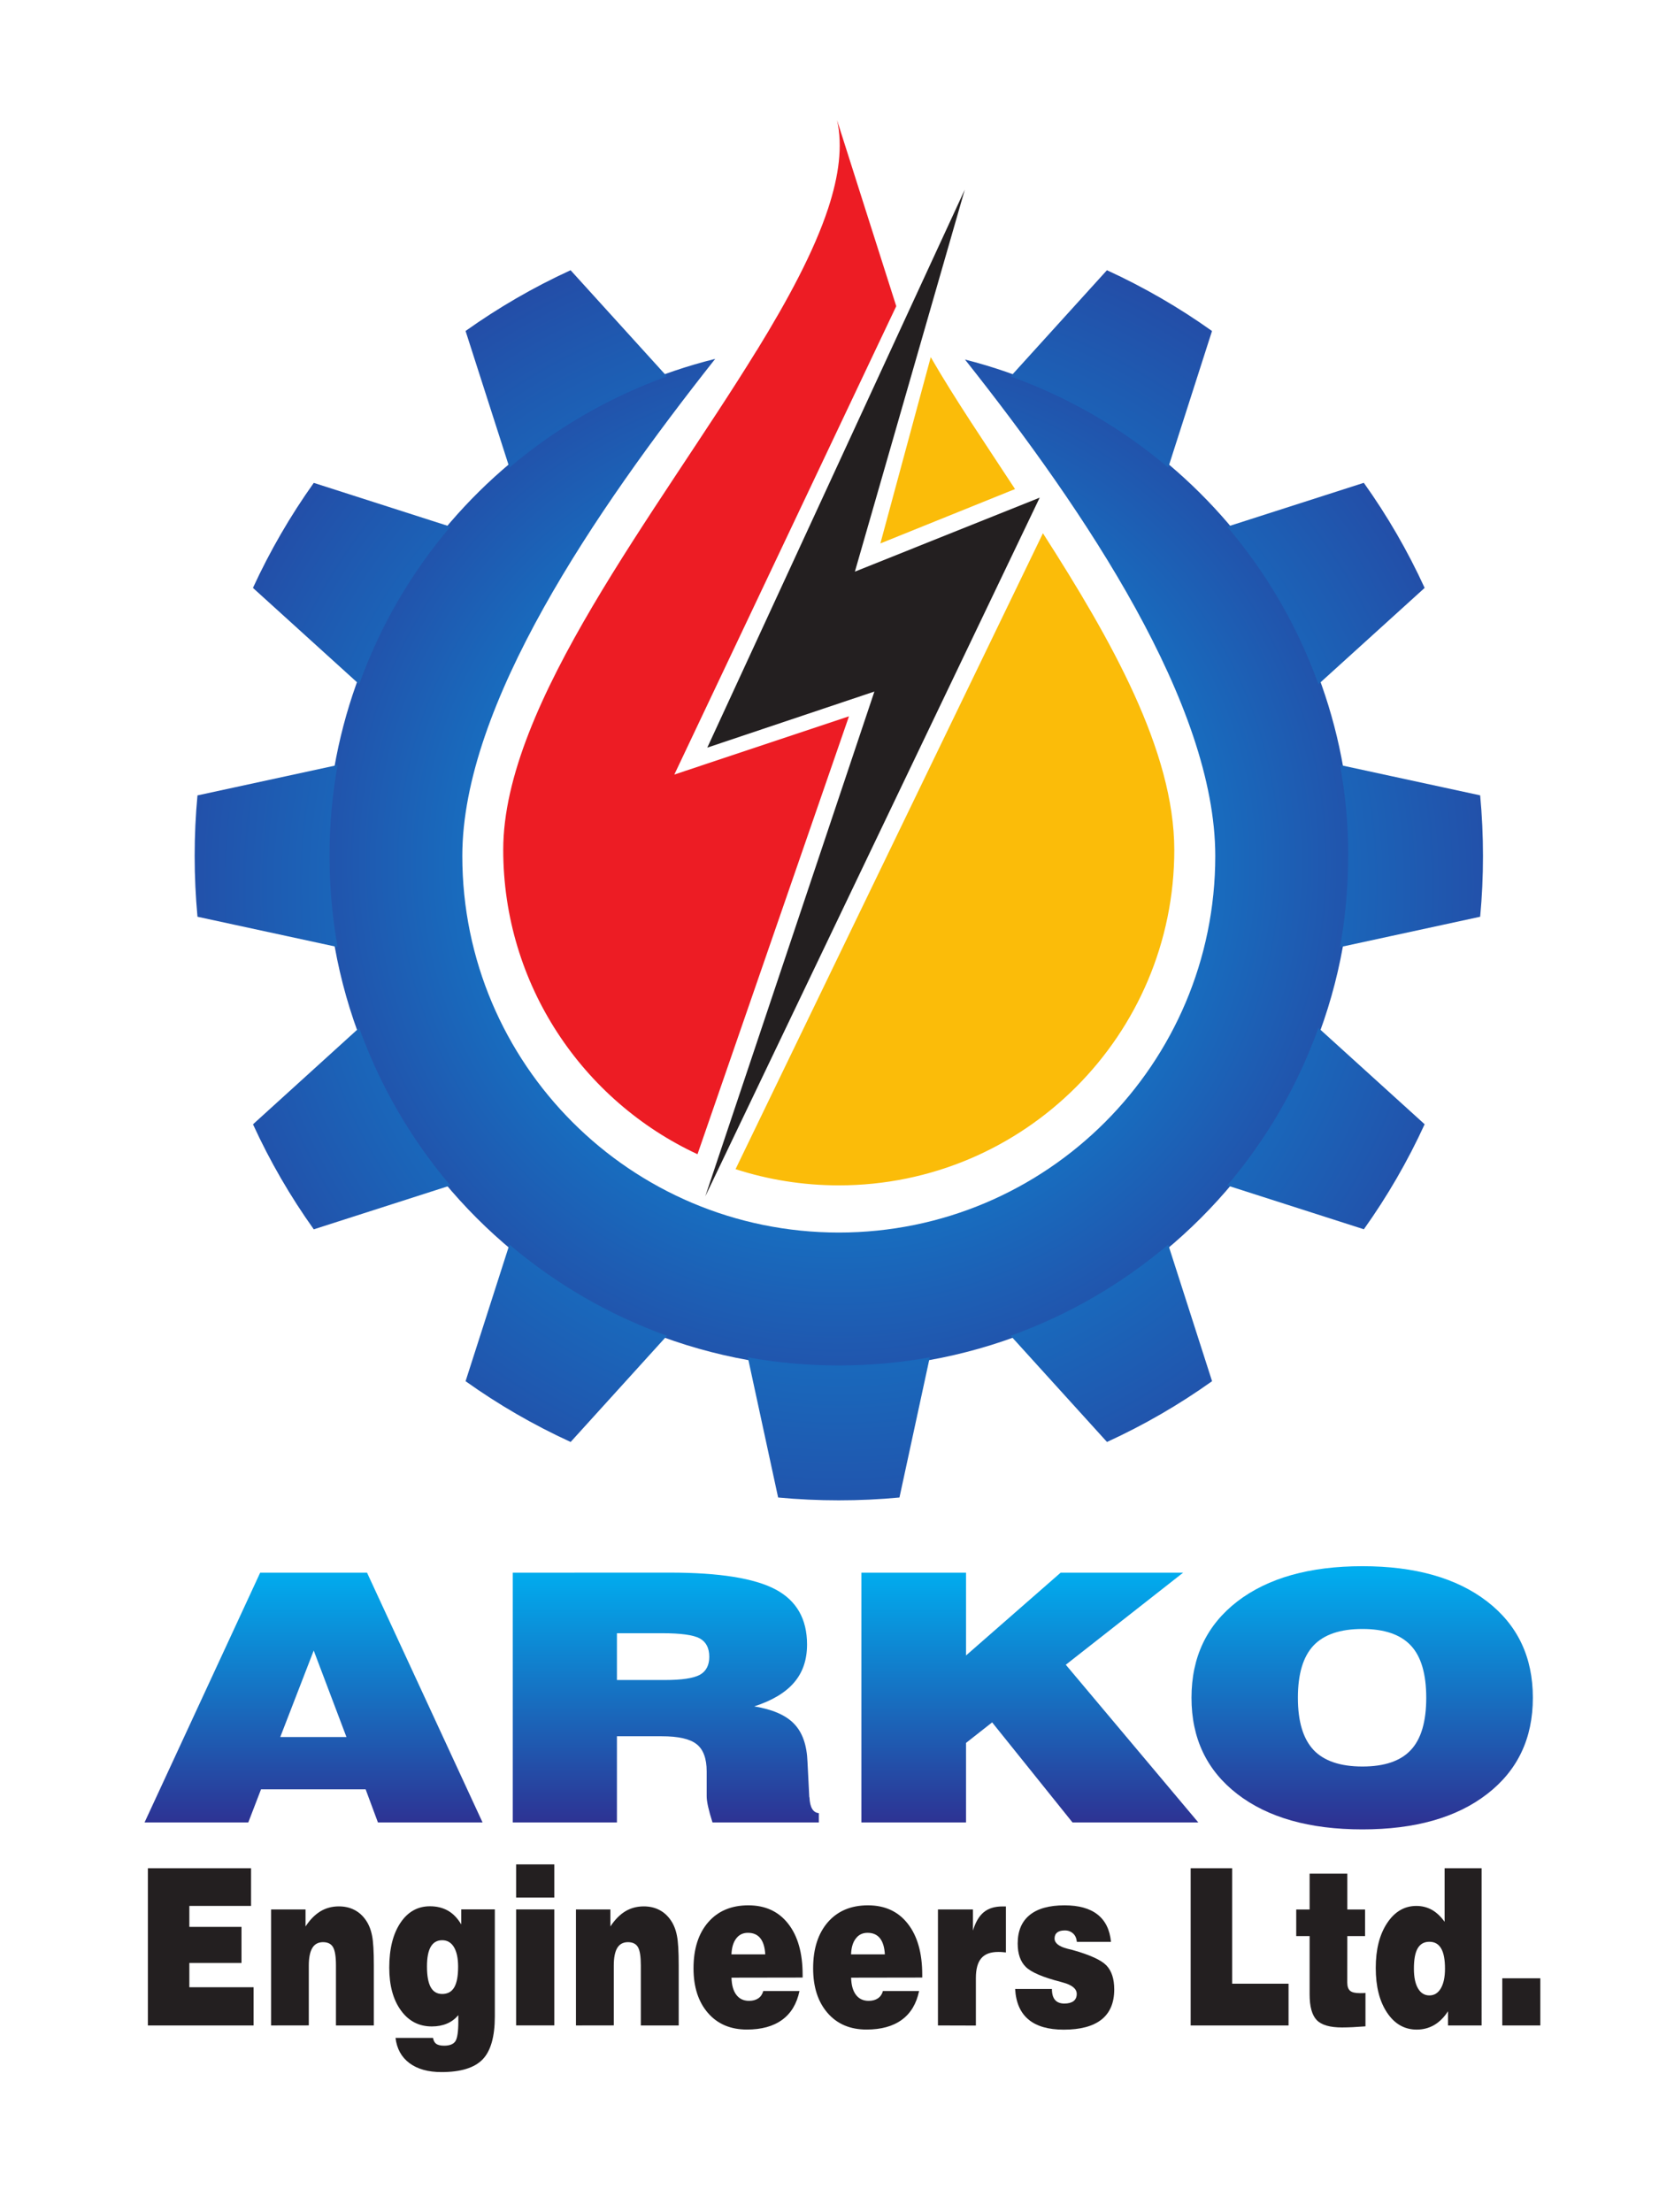 <?xml version="1.0" encoding="UTF-8" standalone="no"?>
<!-- Created with Inkscape (http://www.inkscape.org/) -->

<svg
   xmlns:dc="http://purl.org/dc/elements/1.1/"
   xmlns:cc="http://creativecommons.org/ns#"
   xmlns:rdf="http://www.w3.org/1999/02/22-rdf-syntax-ns#"
   xmlns:svg="http://www.w3.org/2000/svg"
   xmlns="http://www.w3.org/2000/svg"
   xmlns:sodipodi="http://sodipodi.sourceforge.net/DTD/sodipodi-0.dtd"
   xmlns:inkscape="http://www.inkscape.org/namespaces/inkscape"
   width="30mm"
   height="40mm"
   viewBox="0 0 30 40"
   version="1.1"
   id="svg3033"
   inkscape:version="0.92.3 (2405546, 2018-03-11)"
   sodipodi:docname="arko.svg"
   inkscape:export-filename="/home/shipu/Desktop/logos-msdbl/masudgroup.png"
   inkscape:export-xdpi="96"
   inkscape:export-ydpi="96">
  <defs
     id="defs3027">
    <clipPath
       clipPathUnits="userSpaceOnUse"
       id="clipPath660">
      <path
         d="m 185.345,508.313 c 4.223,9.378 4.258,18.372 0,27.695 v 0 c -4.258,-9.323 -4.223,-18.317 0,-27.695"
         id="path658"
         inkscape:connector-curvature="0" />
    </clipPath>
    <linearGradient
       x1="0"
       y1="0"
       x2="1"
       y2="0"
       gradientUnits="userSpaceOnUse"
       gradientTransform="matrix(-6.363,-6e-7,-6e-7,6.363,188.526,522.161)"
       spreadMethod="pad"
       id="linearGradient672">
      <stop
         style="stop-opacity:1;stop-color:#176fc1"
         offset="0"
         id="stop666" />
      <stop
         style="stop-opacity:1;stop-color:#66cef5"
         offset="0.79"
         id="stop668" />
      <stop
         style="stop-opacity:1;stop-color:#33bdf2"
         offset="1"
         id="stop670" />
    </linearGradient>
    <clipPath
       clipPathUnits="userSpaceOnUse"
       id="clipPath638">
      <path
         d="m 185.345,507.59 c 5.615,12.47 5.662,24.429 0,36.828 v 0 c -5.662,-12.399 -5.615,-24.358 0,-36.828"
         id="path636"
         inkscape:connector-curvature="0" />
    </clipPath>
    <linearGradient
       x1="0"
       y1="0"
       x2="1"
       y2="0"
       gradientUnits="userSpaceOnUse"
       gradientTransform="matrix(-1.6e-6,36.828,36.828,1.6e-6,185.345,507.59)"
       spreadMethod="pad"
       id="linearGradient650">
      <stop
         style="stop-opacity:1;stop-color:#0994dc"
         offset="0"
         id="stop644" />
      <stop
         style="stop-opacity:1;stop-color:#0994dc"
         offset="0.61"
         id="stop646" />
      <stop
         style="stop-opacity:1;stop-color:#ed1c24"
         offset="1"
         id="stop648" />
    </linearGradient>
    <clipPath
       clipPathUnits="userSpaceOnUse"
       id="clipPath614">
      <path
         d="m 185.345,506.867 c 8.078,17.943 8.146,35.149 0,52.988 v 0 c -8.147,-17.839 -8.079,-35.045 0,-52.988"
         id="path612"
         inkscape:connector-curvature="0" />
    </clipPath>
    <linearGradient
       x1="0"
       y1="0"
       x2="1"
       y2="0"
       gradientUnits="userSpaceOnUse"
       gradientTransform="matrix(-2.2e-6,50.868,50.868,2.2e-6,185.345,507.927)"
       spreadMethod="pad"
       id="linearGradient628">
      <stop
         style="stop-opacity:1;stop-color:#2056ae"
         offset="0"
         id="stop620" />
      <stop
         style="stop-opacity:1;stop-color:#2056ae"
         offset="0.45"
         id="stop622" />
      <stop
         style="stop-opacity:1;stop-color:#ed1c24"
         offset="0.79"
         id="stop624" />
      <stop
         style="stop-opacity:1;stop-color:#f47216"
         offset="1"
         id="stop626" />
    </linearGradient>
    <clipPath
       clipPathUnits="userSpaceOnUse"
       id="clipPath592">
      <path
         d="m 150.994,501.582 c 0,-12.499 10.137,-22.635 22.634,-22.635 v 0 c 8.036,0 15.096,4.191 19.112,10.505 v 0 16.208 h -12.148 -2.016 v -9.588 c 0.111,0.04 0.224,0.08 0.342,0.12 v 0 c 2.945,1.001 8.112,1.889 9.028,-3.728 v 0 c -0.029,-0.251 -0.063,-0.5 -0.105,-0.746 v 0 c -1.08,-6.298 -6.778,-11.104 -13.644,-11.104 v 0 c -7.637,0 -13.83,5.945 -13.83,13.274 v 0 c 0,7.329 6.193,13.274 13.83,13.274 v 0 c 0.052,0 0.104,-10e-4 0.156,-10e-4 v 0 17.043 c -0.241,0.007 -0.482,0.011 -0.725,0.011 v 0 c -12.497,0 -22.634,-10.136 -22.634,-22.633 m 27.582,-5.51 v -0.204 0.204 c 0,0 0,0 0,0"
         id="path590"
         inkscape:connector-curvature="0" />
    </clipPath>
    <linearGradient
       x1="0"
       y1="0"
       x2="1"
       y2="0"
       gradientUnits="userSpaceOnUse"
       gradientTransform="matrix(-41.747,-3.6e-6,-3.6e-6,41.747,192.741,501.581)"
       spreadMethod="pad"
       id="linearGradient604">
      <stop
         style="stop-opacity:1;stop-color:#176fc1"
         offset="0"
         id="stop598" />
      <stop
         style="stop-opacity:1;stop-color:#66cef5"
         offset="0.79"
         id="stop600" />
      <stop
         style="stop-opacity:1;stop-color:#33bdf2"
         offset="1"
         id="stop602" />
    </linearGradient>
    <linearGradient
       x1="0"
       y1="0"
       x2="1"
       y2="0"
       gradientUnits="userSpaceOnUse"
       gradientTransform="matrix(-2.1166666e-7,-4.63,4.63,-2.1166666e-7,24.632,290.022)"
       spreadMethod="pad"
       id="linearGradient882">
      <stop
         style="stop-opacity:1;stop-color:#2e3192"
         offset="0"
         id="stop878" />
      <stop
         style="stop-opacity:1;stop-color:#00adef"
         offset="1"
         id="stop880" />
    </linearGradient>
    <linearGradient
       x1="0"
       y1="0"
       x2="1"
       y2="0"
       gradientUnits="userSpaceOnUse"
       gradientTransform="matrix(-2.1166666e-7,-4.63,4.63,-2.1166666e-7,18.623,290.022)"
       spreadMethod="pad"
       id="linearGradient862">
      <stop
         style="stop-opacity:1;stop-color:#2e3192"
         offset="0"
         id="stop858" />
      <stop
         style="stop-opacity:1;stop-color:#00adef"
         offset="1"
         id="stop860" />
    </linearGradient>
    <linearGradient
       x1="0"
       y1="0"
       x2="1"
       y2="0"
       gradientUnits="userSpaceOnUse"
       gradientTransform="matrix(-2.1166666e-7,-4.63,4.63,-2.1166666e-7,12.039,290.022)"
       spreadMethod="pad"
       id="linearGradient842">
      <stop
         style="stop-opacity:1;stop-color:#2e3192"
         offset="0"
         id="stop838" />
      <stop
         style="stop-opacity:1;stop-color:#00adef"
         offset="1"
         id="stop840" />
    </linearGradient>
    <linearGradient
       x1="0"
       y1="0"
       x2="1"
       y2="0"
       gradientUnits="userSpaceOnUse"
       gradientTransform="matrix(-2.1166666e-7,-4.63,4.63,-2.1166666e-7,5.671,290.022)"
       spreadMethod="pad"
       id="linearGradient822">
      <stop
         style="stop-opacity:1;stop-color:#2e3192"
         offset="0"
         id="stop818" />
      <stop
         style="stop-opacity:1;stop-color:#00adef"
         offset="1"
         id="stop820" />
    </linearGradient>
    <radialGradient
       fx="0"
       fy="0"
       cx="0"
       cy="0"
       r="1"
       gradientUnits="userSpaceOnUse"
       gradientTransform="matrix(15.745,0,0,15.745,15.168,273.007)"
       spreadMethod="pad"
       id="radialGradient802">
      <stop
         style="stop-opacity:1;stop-color:#00adef"
         offset="0"
         id="stop798" />
      <stop
         style="stop-opacity:1;stop-color:#2e3192"
         offset="1"
         id="stop800" />
    </radialGradient>
    <radialGradient
       fx="0"
       fy="0"
       cx="0"
       cy="0"
       r="1"
       gradientUnits="userSpaceOnUse"
       gradientTransform="matrix(12.905,0,0,12.905,15.168,272.613)"
       spreadMethod="pad"
       id="radialGradient762">
      <stop
         style="stop-opacity:1;stop-color:#00adef"
         offset="0"
         id="stop758" />
      <stop
         style="stop-opacity:1;stop-color:#2e3192"
         offset="1"
         id="stop760" />
    </radialGradient>
  </defs>
  <sodipodi:namedview
     id="base"
     pagecolor="#ffffff"
     bordercolor="#666666"
     borderopacity="1.0"
     inkscape:pageopacity="0.0"
     inkscape:pageshadow="2"
     inkscape:zoom="1.979899"
     inkscape:cx="128.47425"
     inkscape:cy="139.22686"
     inkscape:document-units="mm"
     inkscape:current-layer="layer1"
     showgrid="false"
     inkscape:window-width="1879"
     inkscape:window-height="1059"
     inkscape:window-x="41"
     inkscape:window-y="21"
     inkscape:window-maximized="1" />
  <g
     inkscape:label="Layer 1"
     inkscape:groupmode="layer"
     id="layer1"
     transform="translate(0,-257)">
    <path
       d="m 12.79,270.518 3.022,-1.014 -3.058,9.127 6.047,-12.633 -3.342,1.338 1.987,-6.906 z"
       style="fill:#231f20;fill-opacity:1;fill-rule:evenodd;stroke:none;stroke-width:0.353"
       id="path744"
       inkscape:connector-curvature="0" />
    <path
       d="m 5.908,272.477 c 0,5.113 4.147,9.26 9.26,9.26 v 0 c 5.112,0 9.26,-4.147 9.26,-9.26 v 0 c 0,-4.325 -2.968,-7.959 -6.978,-8.976 v 0 c 2.19,2.761 4.526,6.246 4.526,8.976 v 0 c 0,3.76 -3.049,6.809 -6.808,6.809 v 0 c -3.76,0 -6.808,-3.049 -6.808,-6.809 v 0 c 0,-2.73 2.394,-6.23 4.573,-8.988 v 0 c -4.034,1 -7.025,4.646 -7.025,8.988"
       style="fill:url(#radialGradient762);stroke:none;stroke-width:0.353"
       id="path764"
       inkscape:connector-curvature="0" />
    <path
       d="m 13.686,263.335 c 0.566,-0.921 1.034,-1.791 1.29,-2.568 0.194,-0.591 0.265,-1.128 0.161,-1.593 l 0.509,1.601 0.561,1.761 -0.335,0.706 -3.678,7.763 3.158,-1.053 -2.739,7.918 c -2.074,-0.964 -3.513,-3.067 -3.513,-5.505 0,-2.64 2.783,-6.097 4.585,-9.031 m 1.29,-2.568 0.192,-0.002 c -0.064,0 -0.128,7e-4 -0.192,0.002"
       style="fill:#ed1c24;fill-opacity:1;fill-rule:evenodd;stroke:none;stroke-width:0.353"
       id="path776"
       inkscape:connector-curvature="0" />
    <path
       d="m 16.831,263.457 -0.911,3.369 2.435,-0.983 c -0.544,-0.832 -1.083,-1.62 -1.524,-2.385"
       style="fill:#fbbc09;fill-opacity:1;fill-rule:evenodd;stroke:none;stroke-width:0.353"
       id="path780"
       inkscape:connector-curvature="0" />
    <path
       d="m 18.86,266.641 -5.559,11.499 c 0.588,0.19 1.216,0.293 1.867,0.293 3.35,0 6.067,-2.717 6.067,-6.067 -0.003,-1.792 -1.138,-3.794 -2.376,-5.725"
       style="fill:#fbbc09;fill-opacity:1;fill-rule:evenodd;stroke:none;stroke-width:0.353"
       id="path784"
       inkscape:connector-curvature="0" />
    <path
       d="m 18.275,263.807 c 1.052,0.377 2.014,0.94 2.85,1.648 v 0 l 0.792,-2.47 c -0.594,-0.423 -1.23,-0.792 -1.9,-1.099 v 0 z m -9.856,-0.822 0.793,2.47 c 0.835,-0.708 1.798,-1.271 2.849,-1.648 v 0 l -1.743,-1.921 c -0.67,0.307 -1.305,0.676 -1.9,1.099 m 13.774,3.538 c 0.709,0.835 1.272,1.798 1.649,2.849 v 0 l 1.921,-1.742 c -0.307,-0.67 -0.676,-1.306 -1.1,-1.9 v 0 z m -17.618,1.107 1.921,1.742 c 0.377,-1.051 0.94,-2.014 1.649,-2.849 v 0 l -2.47,-0.792 c -0.423,0.594 -0.792,1.23 -1.1,1.899 m 19.805,4.85 c 0,0.561 -0.05,1.111 -0.147,1.645 v 0 l 2.534,-0.549 c 0.034,-0.361 0.051,-0.727 0.051,-1.096 v 0 c 0,-0.37 -0.017,-0.737 -0.051,-1.099 v 0 l -2.533,-0.548 c 0.096,0.534 0.147,1.084 0.147,1.646 M 3.571,271.382 c -0.034,0.361 -0.051,0.727 -0.051,1.097 v 0 c 0,0.37 0.018,0.736 0.051,1.097 v 0 l 2.534,0.548 c -0.096,-0.534 -0.146,-1.084 -0.146,-1.645 v 0 c 0,-0.562 0.05,-1.112 0.146,-1.646 v 0 z m 18.622,7.053 2.47,0.792 c 0.423,-0.594 0.792,-1.229 1.099,-1.899 v 0 l -1.921,-1.742 c -0.377,1.051 -0.939,2.014 -1.649,2.849 M 4.575,277.329 c 0.307,0.67 0.676,1.306 1.099,1.899 v 0 l 2.47,-0.793 c -0.709,-0.835 -1.271,-1.798 -1.649,-2.849 v 0 z m 13.701,3.823 1.742,1.921 c 0.67,-0.307 1.306,-0.676 1.9,-1.099 v 0 l -0.793,-2.47 c -0.835,0.708 -1.798,1.271 -2.849,1.648 m -9.857,0.822 c 0.594,0.424 1.23,0.792 1.9,1.099 v 0 l 1.742,-1.921 c -1.051,-0.377 -2.014,-0.939 -2.849,-1.648 v 0 z m 6.749,-0.284 c -0.562,0 -1.112,-0.05 -1.645,-0.147 v 0 l 0.548,2.534 c 0.361,0.034 0.727,0.051 1.097,0.051 v 0 c 0.37,0 0.737,-0.017 1.097,-0.051 v 0 l 0.548,-2.534 c -0.534,0.097 -1.084,0.147 -1.645,0.147"
       style="fill:url(#radialGradient802);stroke:none;stroke-width:0.353"
       id="path804"
       inkscape:connector-curvature="0" />
    <path
       d="m 4.705,285.436 -2.091,4.516 h 1.876 l 0.23,-0.598 h 1.892 l 0.222,0.598 h 1.892 l -2.089,-4.516 z m 0.968,1.408 0.592,1.564 H 5.068 Z"
       style="fill:url(#linearGradient822);stroke:none;stroke-width:0.353"
       id="path824"
       inkscape:connector-curvature="0" />
    <path
       d="m 9.272,285.436 v 4.516 h 1.884 v -1.558 h 0.811 c 0.299,0 0.508,0.047 0.63,0.143 v 0 c 0.121,0.095 0.182,0.26 0.182,0.492 v 0 0.451 c 0,0.045 0.008,0.108 0.026,0.188 v 0 c 0.018,0.081 0.044,0.175 0.079,0.284 v 0 h 1.923 v -0.168 c -0.104,-0.009 -0.161,-0.103 -0.169,-0.283 v 0 c -0.003,-0.005 -0.004,-0.011 -0.004,-0.015 v 0 l -0.032,-0.629 c -0.011,-0.302 -0.091,-0.532 -0.242,-0.688 v 0 c -0.15,-0.157 -0.391,-0.261 -0.721,-0.315 v 0 c 0.325,-0.105 0.566,-0.25 0.721,-0.432 v 0 c 0.156,-0.182 0.234,-0.41 0.234,-0.687 v 0 c 0,-0.462 -0.19,-0.794 -0.57,-0.996 v 0 c -0.381,-0.202 -1.016,-0.304 -1.907,-0.304 v 0 z m 1.884,1.095 h 0.819 c 0.336,0 0.562,0.031 0.678,0.093 v 0 c 0.115,0.063 0.173,0.174 0.173,0.333 v 0 c 0,0.155 -0.058,0.264 -0.173,0.327 v 0 c -0.116,0.062 -0.325,0.093 -0.63,0.093 v 0 h -0.867 z"
       style="fill:url(#linearGradient842);stroke:none;stroke-width:0.353"
       id="path844"
       inkscape:connector-curvature="0" />
    <path
       d="m 19.18,285.436 -1.711,1.497 v -1.497 h -1.892 v 4.516 h 1.892 v -1.438 l 0.472,-0.371 1.453,1.809 h 2.275 l -2.396,-2.851 2.122,-1.665 z"
       style="fill:url(#linearGradient862);stroke:none;stroke-width:0.353"
       id="path864"
       inkscape:connector-curvature="0" />
    <path
       d="m 22.375,285.956 c -0.552,0.426 -0.829,1.006 -0.829,1.742 v 0 c 0,0.735 0.277,1.315 0.829,1.741 v 0 c 0.552,0.426 1.307,0.639 2.262,0.639 v 0 c 0.951,0 1.703,-0.213 2.254,-0.639 v 0 c 0.552,-0.426 0.828,-1.006 0.828,-1.741 v 0 c 0,-0.736 -0.276,-1.316 -0.828,-1.742 v 0 c -0.551,-0.424 -1.302,-0.637 -2.254,-0.637 v 0 c -0.955,0 -1.709,0.213 -2.262,0.637 m 1.377,2.684 c -0.188,-0.201 -0.282,-0.514 -0.282,-0.942 v 0 c 0,-0.429 0.094,-0.743 0.282,-0.944 v 0 c 0.189,-0.2 0.484,-0.3 0.885,-0.3 v 0 c 0.398,0 0.689,0.1 0.876,0.3 v 0 c 0.186,0.199 0.278,0.514 0.278,0.945 v 0 c 0,0.43 -0.092,0.744 -0.278,0.943 v 0 c -0.186,0.2 -0.478,0.299 -0.876,0.299 v 0 c -0.401,0 -0.696,-0.101 -0.885,-0.3"
       style="fill:url(#linearGradient882);stroke:none;stroke-width:0.353"
       id="path884"
       inkscape:connector-curvature="0" />
    <path
       d="m 2.674,293.623 v -2.842 h 1.866 v 0.681 H 3.424 v 0.379 h 0.943 v 0.652 H 3.424 v 0.439 h 1.162 v 0.691 z"
       style="fill:#231f20;fill-opacity:1;fill-rule:nonzero;stroke:none;stroke-width:0.353"
       id="path896"
       inkscape:connector-curvature="0" />
    <path
       d="m 4.902,293.623 v -2.097 h 0.623 v 0.307 c 0.08,-0.122 0.17,-0.213 0.268,-0.273 0.099,-0.06 0.211,-0.09 0.335,-0.09 0.104,0 0.198,0.021 0.281,0.064 0.082,0.042 0.152,0.105 0.209,0.189 0.052,0.076 0.089,0.168 0.11,0.277 0.022,0.109 0.032,0.286 0.032,0.533 v 1.09 h -0.685 v -1.087 c 0,-0.159 -0.018,-0.269 -0.053,-0.329 -0.035,-0.06 -0.095,-0.09 -0.181,-0.09 -0.086,0 -0.151,0.035 -0.193,0.104 -0.042,0.07 -0.064,0.176 -0.064,0.319 v 1.082 z"
       style="fill:#231f20;fill-opacity:1;fill-rule:nonzero;stroke:none;stroke-width:0.353"
       id="path900"
       inkscape:connector-curvature="0" />
    <path
       d="m 7.151,293.848 h 0.679 c 0.009,0.05 0.028,0.086 0.059,0.108 0.031,0.022 0.079,0.033 0.142,0.033 0.1,0 0.168,-0.027 0.204,-0.081 0.035,-0.054 0.053,-0.173 0.053,-0.357 v -0.114 c -0.058,0.068 -0.127,0.12 -0.207,0.153 -0.08,0.034 -0.171,0.051 -0.273,0.051 -0.233,0 -0.419,-0.097 -0.559,-0.291 -0.14,-0.193 -0.21,-0.451 -0.21,-0.772 0,-0.339 0.067,-0.608 0.201,-0.809 0.134,-0.201 0.312,-0.301 0.535,-0.301 0.124,0 0.233,0.027 0.326,0.08 0.093,0.053 0.173,0.136 0.24,0.248 v -0.272 h 0.607 v 1.935 c 0,0.365 -0.073,0.624 -0.22,0.777 -0.147,0.153 -0.395,0.23 -0.744,0.23 -0.242,0 -0.435,-0.054 -0.58,-0.162 -0.145,-0.108 -0.229,-0.261 -0.252,-0.458 m 0.569,-1.289 c 0,0.169 0.023,0.294 0.068,0.375 0.046,0.082 0.115,0.122 0.207,0.122 0.098,0 0.171,-0.04 0.218,-0.12 0.047,-0.08 0.07,-0.204 0.07,-0.374 0,-0.151 -0.025,-0.269 -0.075,-0.353 -0.05,-0.083 -0.121,-0.125 -0.213,-0.125 -0.093,0 -0.162,0.04 -0.207,0.119 -0.046,0.079 -0.068,0.198 -0.068,0.356"
       style="fill:#231f20;fill-opacity:1;fill-rule:nonzero;stroke:none;stroke-width:0.353"
       id="path904"
       inkscape:connector-curvature="0" />
    <path
       d="m 9.333,291.525 h 0.691 v 2.097 H 9.333 Z m 0,-0.814 h 0.691 v 0.6 H 9.333 Z"
       style="fill:#231f20;fill-opacity:1;fill-rule:nonzero;stroke:none;stroke-width:0.353"
       id="path906"
       inkscape:connector-curvature="0" />
    <path
       d="m 10.415,293.623 v -2.097 h 0.623 v 0.307 c 0.08,-0.122 0.17,-0.213 0.268,-0.273 0.099,-0.06 0.211,-0.09 0.335,-0.09 0.104,0 0.198,0.021 0.281,0.064 0.082,0.042 0.152,0.105 0.209,0.189 0.052,0.076 0.089,0.168 0.11,0.277 0.022,0.109 0.032,0.286 0.032,0.533 v 1.09 h -0.685 v -1.087 c 0,-0.159 -0.017,-0.269 -0.052,-0.329 -0.035,-0.06 -0.095,-0.09 -0.181,-0.09 -0.086,0 -0.151,0.035 -0.193,0.104 -0.042,0.07 -0.063,0.176 -0.063,0.319 v 1.082 z"
       style="fill:#231f20;fill-opacity:1;fill-rule:nonzero;stroke:none;stroke-width:0.353"
       id="path910"
       inkscape:connector-curvature="0" />
    <path
       d="m 13.801,293.001 h 0.656 c -0.048,0.229 -0.152,0.403 -0.313,0.52 -0.161,0.118 -0.374,0.176 -0.638,0.176 -0.296,0 -0.531,-0.1 -0.704,-0.3 -0.174,-0.2 -0.261,-0.469 -0.261,-0.807 0,-0.352 0.089,-0.63 0.266,-0.834 0.177,-0.203 0.419,-0.305 0.725,-0.305 0.307,0 0.547,0.11 0.721,0.333 0.174,0.222 0.261,0.529 0.261,0.923 v 0.05 l -1.286,0.002 c 0.003,0.134 0.032,0.237 0.087,0.31 0.055,0.073 0.132,0.109 0.23,0.109 0.067,0 0.122,-0.015 0.167,-0.045 0.044,-0.03 0.074,-0.074 0.09,-0.131 m -0.574,-0.664 h 0.61 c -0.007,-0.13 -0.037,-0.227 -0.089,-0.292 -0.052,-0.065 -0.126,-0.098 -0.224,-0.098 -0.09,0 -0.161,0.034 -0.213,0.104 -0.052,0.068 -0.08,0.164 -0.085,0.286"
       style="fill:#231f20;fill-opacity:1;fill-rule:nonzero;stroke:none;stroke-width:0.353"
       id="path914"
       inkscape:connector-curvature="0" />
    <path
       d="m 15.963,293.001 h 0.657 c -0.048,0.229 -0.152,0.403 -0.313,0.52 -0.161,0.118 -0.374,0.176 -0.638,0.176 -0.296,0 -0.531,-0.1 -0.704,-0.3 -0.174,-0.2 -0.261,-0.469 -0.261,-0.807 0,-0.352 0.089,-0.63 0.266,-0.834 0.177,-0.203 0.419,-0.305 0.725,-0.305 0.307,0 0.547,0.11 0.721,0.333 0.174,0.222 0.261,0.529 0.261,0.923 v 0.05 l -1.286,0.002 c 0.003,0.134 0.032,0.237 0.087,0.31 0.055,0.073 0.132,0.109 0.23,0.109 0.067,0 0.122,-0.015 0.167,-0.045 0.044,-0.03 0.075,-0.074 0.09,-0.131 m -0.574,-0.664 h 0.61 c -0.007,-0.13 -0.037,-0.227 -0.089,-0.292 -0.052,-0.065 -0.126,-0.098 -0.224,-0.098 -0.09,0 -0.161,0.034 -0.213,0.104 -0.053,0.068 -0.081,0.164 -0.085,0.286"
       style="fill:#231f20;fill-opacity:1;fill-rule:nonzero;stroke:none;stroke-width:0.353"
       id="path918"
       inkscape:connector-curvature="0" />
    <path
       d="m 16.961,293.623 v -2.097 h 0.633 v 0.382 c 0.045,-0.151 0.11,-0.262 0.195,-0.332 0.085,-0.071 0.199,-0.105 0.34,-0.105 h 0.061 v 0.832 c -0.025,-0.003 -0.049,-0.005 -0.073,-0.007 -0.023,-0.002 -0.046,-0.002 -0.067,-0.002 -0.139,0 -0.24,0.038 -0.305,0.114 -0.065,0.075 -0.098,0.195 -0.098,0.357 v 0.86 z"
       style="fill:#231f20;fill-opacity:1;fill-rule:nonzero;stroke:none;stroke-width:0.353"
       id="path922"
       inkscape:connector-curvature="0" />
    <path
       d="m 18.356,292.963 h 0.666 c 0,0.089 0.019,0.155 0.056,0.198 0.037,0.044 0.094,0.066 0.169,0.066 0.072,0 0.127,-0.015 0.166,-0.044 0.038,-0.03 0.058,-0.073 0.058,-0.13 0,-0.093 -0.085,-0.163 -0.255,-0.208 -0.015,-0.004 -0.027,-0.007 -0.035,-0.01 -0.322,-0.083 -0.533,-0.173 -0.631,-0.27 -0.098,-0.096 -0.147,-0.238 -0.147,-0.424 0,-0.225 0.072,-0.397 0.216,-0.514 0.144,-0.118 0.355,-0.176 0.631,-0.176 0.257,0 0.456,0.055 0.597,0.166 0.141,0.111 0.222,0.275 0.243,0.494 h -0.617 c -0.006,-0.064 -0.028,-0.114 -0.067,-0.15 -0.04,-0.037 -0.09,-0.056 -0.15,-0.056 -0.061,0 -0.107,0.012 -0.138,0.037 -0.032,0.025 -0.048,0.061 -0.048,0.109 0,0.083 0.078,0.145 0.234,0.185 0.041,0.01 0.072,0.018 0.093,0.023 0.313,0.088 0.516,0.181 0.611,0.279 0.094,0.099 0.141,0.243 0.141,0.434 0,0.241 -0.077,0.422 -0.23,0.544 -0.154,0.122 -0.381,0.183 -0.683,0.183 -0.279,0 -0.491,-0.061 -0.637,-0.183 -0.147,-0.122 -0.228,-0.306 -0.242,-0.552"
       style="fill:#231f20;fill-opacity:1;fill-rule:nonzero;stroke:none;stroke-width:0.353"
       id="path926"
       inkscape:connector-curvature="0" />
    <path
       d="m 21.531,293.623 v -2.842 h 0.75 v 2.087 h 1.02 v 0.755 z"
       style="fill:#231f20;fill-opacity:1;fill-rule:nonzero;stroke:none;stroke-width:0.353"
       id="path930"
       inkscape:connector-curvature="0" />
    <path
       d="m 24.363,292.846 c 0,0.071 0.017,0.121 0.051,0.15 0.033,0.029 0.093,0.043 0.18,0.043 0.026,0 0.045,0 0.058,-8e-4 0.014,-7.9e-4 0.027,-0.002 0.04,-0.003 v 0.604 c -0.085,0.006 -0.161,0.011 -0.231,0.015 -0.07,0.003 -0.134,0.005 -0.194,0.005 -0.218,0 -0.37,-0.044 -0.456,-0.133 -0.086,-0.089 -0.129,-0.244 -0.129,-0.467 v -1.052 h -0.242 v -0.481 h 0.242 v -0.648 h 0.682 v 0.648 h 0.321 v 0.481 h -0.321 z"
       style="fill:#231f20;fill-opacity:1;fill-rule:nonzero;stroke:none;stroke-width:0.353"
       id="path934"
       inkscape:connector-curvature="0" />
    <path
       d="m 25.848,293.08 c 0.088,0 0.157,-0.043 0.207,-0.128 0.05,-0.086 0.075,-0.204 0.075,-0.356 0,-0.164 -0.023,-0.286 -0.07,-0.366 -0.047,-0.08 -0.117,-0.12 -0.213,-0.12 -0.095,0 -0.165,0.04 -0.211,0.119 -0.046,0.079 -0.068,0.201 -0.068,0.367 0,0.153 0.024,0.272 0.074,0.357 0.049,0.085 0.118,0.127 0.205,0.127 m 0.945,0.543 h -0.607 v -0.257 c -0.073,0.112 -0.157,0.195 -0.251,0.25 -0.094,0.054 -0.199,0.082 -0.315,0.082 -0.221,0 -0.4,-0.102 -0.536,-0.306 -0.137,-0.204 -0.205,-0.473 -0.205,-0.809 0,-0.333 0.068,-0.603 0.205,-0.81 0.137,-0.207 0.313,-0.311 0.529,-0.311 0.103,0 0.197,0.024 0.282,0.071 0.084,0.048 0.16,0.12 0.229,0.216 v -0.968 h 0.669 z"
       style="fill:#231f20;fill-opacity:1;fill-rule:nonzero;stroke:none;stroke-width:0.353"
       id="path938"
       inkscape:connector-curvature="0" />
    <path
       d="m 27.166,292.77 h 0.688 v 0.853 h -0.688 z"
       style="fill:#231f20;fill-opacity:1;fill-rule:nonzero;stroke:none;stroke-width:0.353"
       id="path940"
       inkscape:connector-curvature="0" />
  </g>
</svg>
